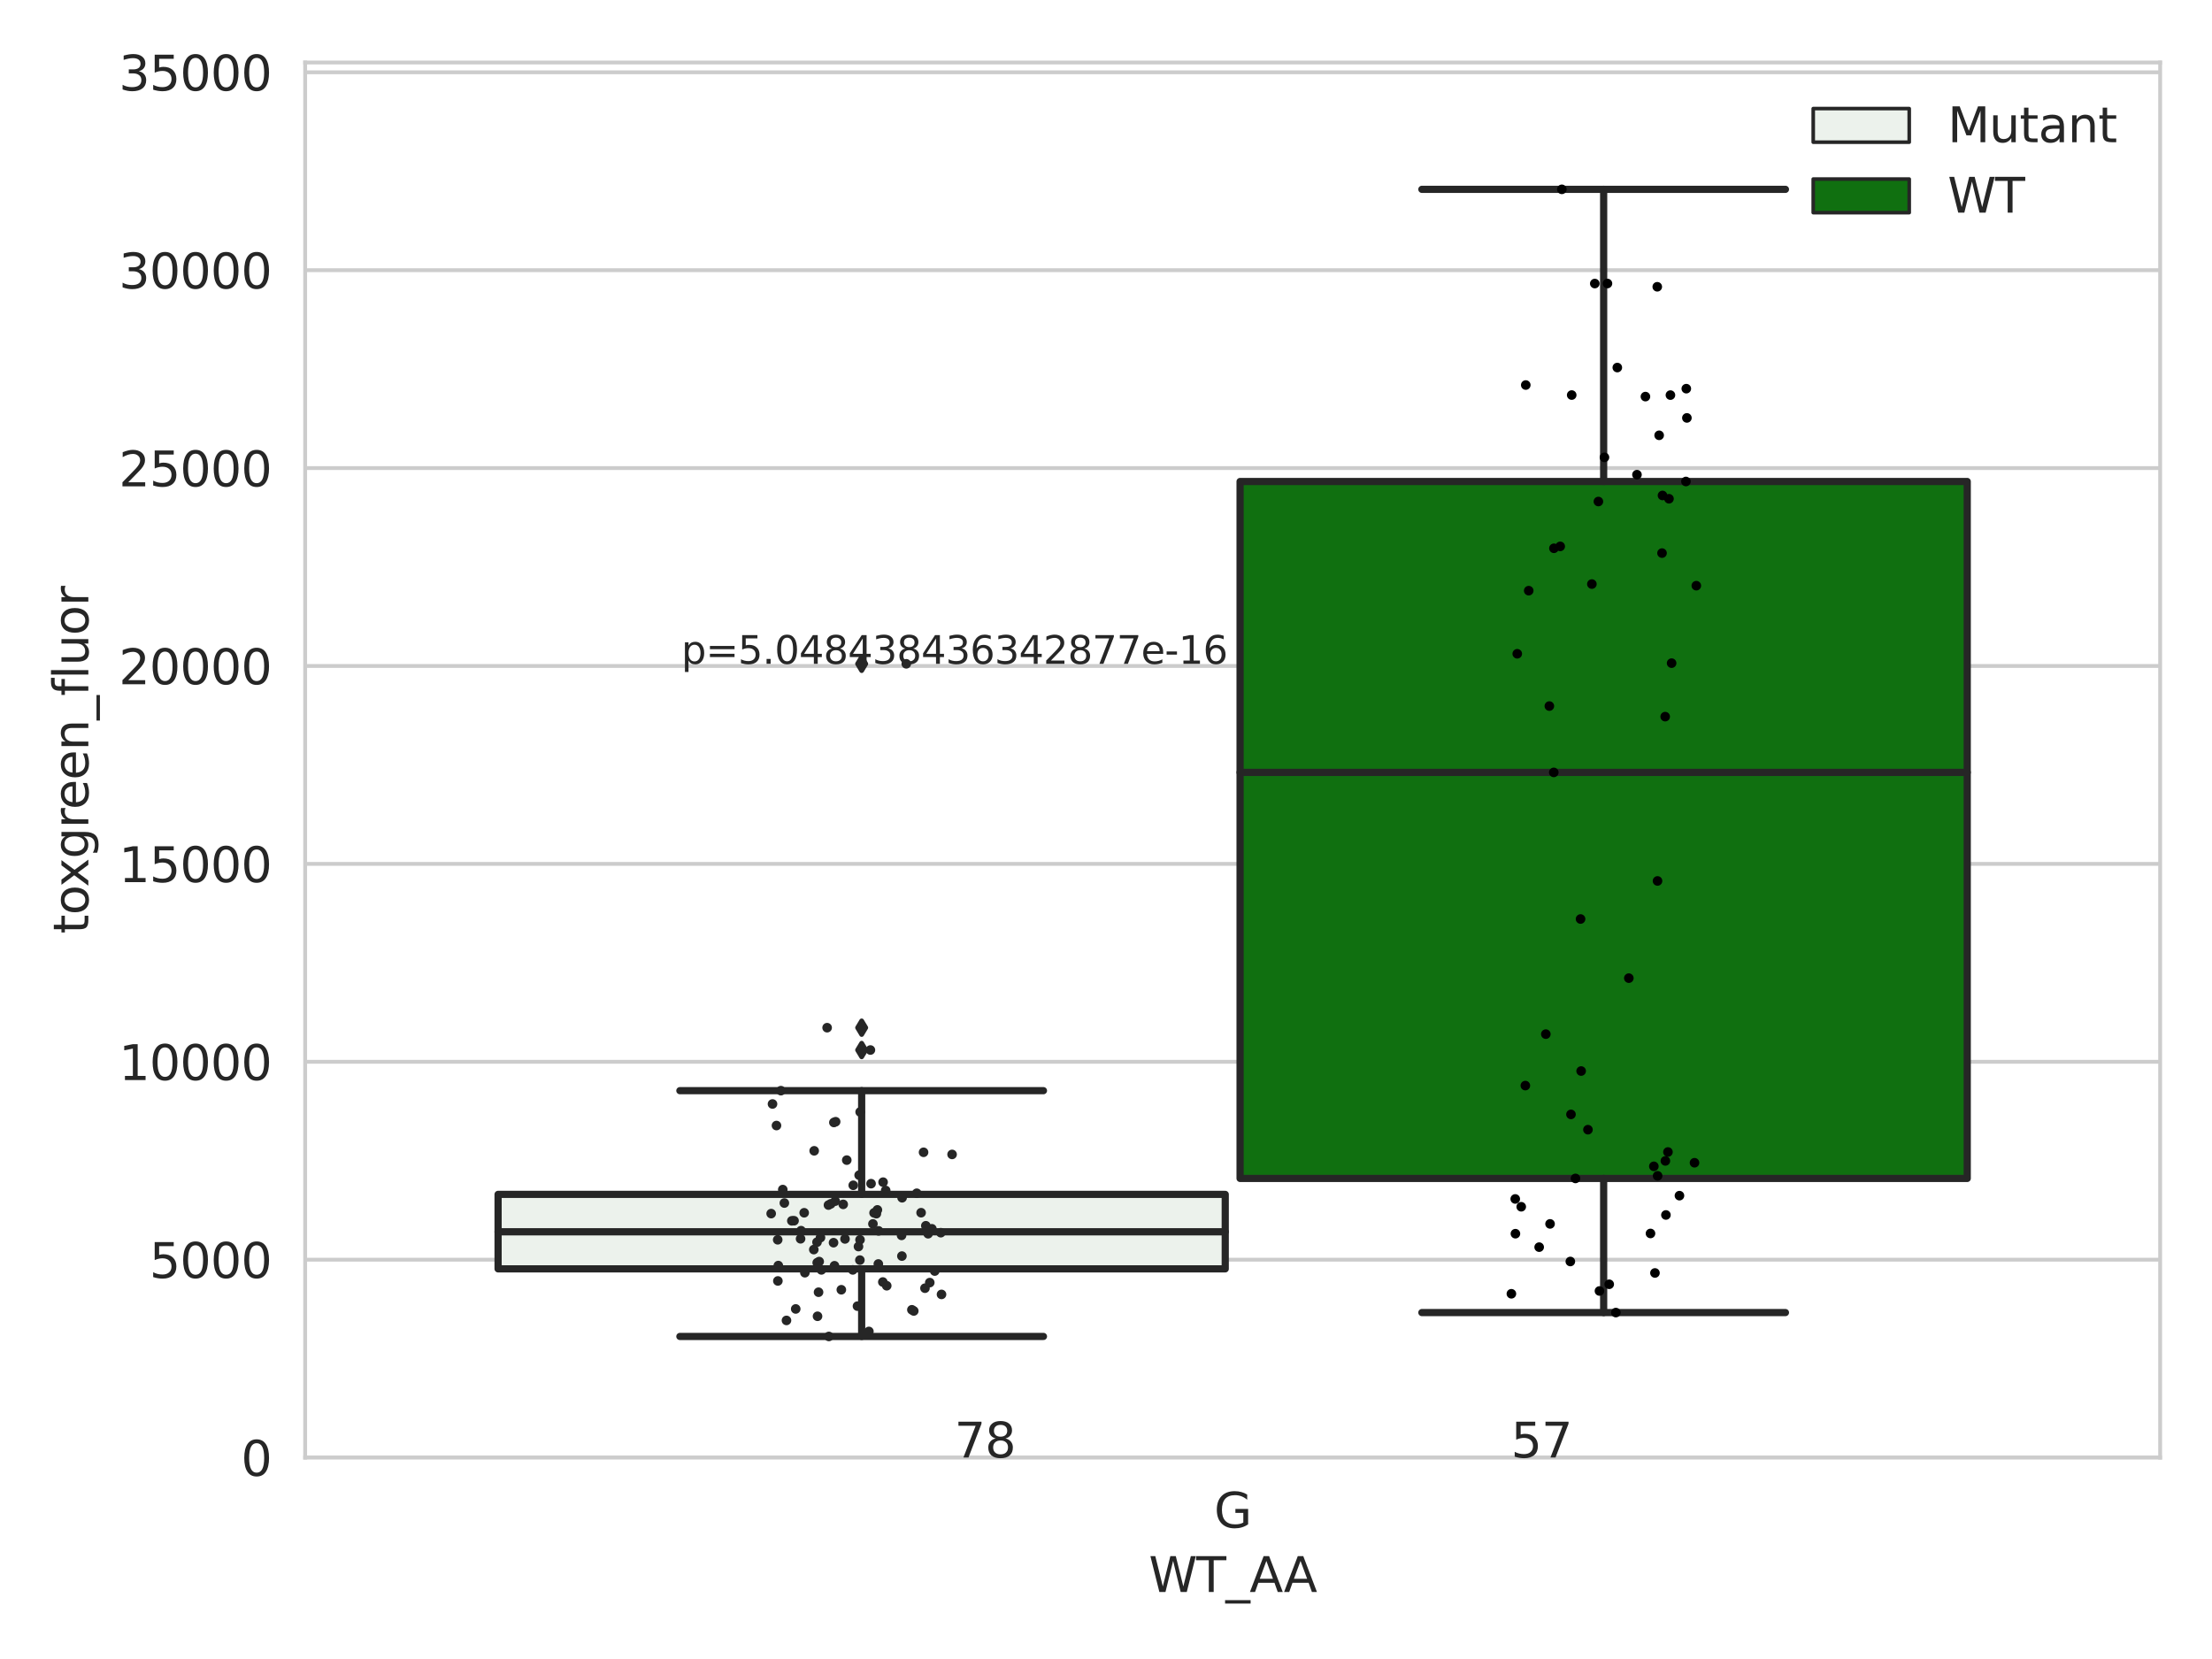 <?xml version="1.0" encoding="utf-8" standalone="no"?>
<!DOCTYPE svg PUBLIC "-//W3C//DTD SVG 1.1//EN"
  "http://www.w3.org/Graphics/SVG/1.1/DTD/svg11.dtd">
<svg xmlns:xlink="http://www.w3.org/1999/xlink" width="460.8pt" height="345.6pt" viewBox="0 0 460.8 345.6" xmlns="http://www.w3.org/2000/svg" version="1.1">
 <defs>
  <style type="text/css">*{stroke-linejoin: round; stroke-linecap: butt}</style>
 </defs>
 <g id="figure_1">
  <g id="patch_1">
   <path d="M 0 345.6 
L 460.8 345.6 
L 460.8 0 
L 0 0 
z
" style="fill: #ffffff"/>
  </g>
  <g id="axes_1">
   <g id="patch_2">
    <path d="M 63.571 303.64 
L 450 303.64 
L 450 13.023 
L 63.571 13.023 
z
" style="fill: #ffffff"/>
   </g>
   <g id="matplotlib.axis_1">
    <g id="xtick_1">
     <g id="text_1">
      <!-- G -->
      <g style="fill: #262626" transform="translate(252.911 318.238)scale(0.1 -0.1)">
       <defs>
        <path id="DejaVuSans-47" d="M 3809 666 
L 3809 1919 
L 2778 1919 
L 2778 2438 
L 4434 2438 
L 4434 434 
Q 4069 175 3628 42 
Q 3188 -91 2688 -91 
Q 1594 -91 976 548 
Q 359 1188 359 2328 
Q 359 3472 976 4111 
Q 1594 4750 2688 4750 
Q 3144 4750 3555 4637 
Q 3966 4525 4313 4306 
L 4313 3634 
Q 3963 3931 3569 4081 
Q 3175 4231 2741 4231 
Q 1884 4231 1454 3753 
Q 1025 3275 1025 2328 
Q 1025 1384 1454 906 
Q 1884 428 2741 428 
Q 3075 428 3337 486 
Q 3600 544 3809 666 
z
" transform="scale(0.016)"/>
       </defs>
       <use xlink:href="#DejaVuSans-47"/>
      </g>
     </g>
    </g>
    <g id="text_2">
     <!-- WT_AA -->
     <g style="fill: #262626" transform="translate(239.31 331.638)scale(0.1 -0.1)">
      <defs>
       <path id="DejaVuSans-57" d="M 213 4666 
L 850 4666 
L 1831 722 
L 2809 4666 
L 3519 4666 
L 4500 722 
L 5478 4666 
L 6119 4666 
L 4947 0 
L 4153 0 
L 3169 4050 
L 2175 0 
L 1381 0 
L 213 4666 
z
" transform="scale(0.016)"/>
       <path id="DejaVuSans-54" d="M -19 4666 
L 3928 4666 
L 3928 4134 
L 2272 4134 
L 2272 0 
L 1638 0 
L 1638 4134 
L -19 4134 
L -19 4666 
z
" transform="scale(0.016)"/>
       <path id="DejaVuSans-5f" d="M 3263 -1063 
L 3263 -1509 
L -63 -1509 
L -63 -1063 
L 3263 -1063 
z
" transform="scale(0.016)"/>
       <path id="DejaVuSans-41" d="M 2188 4044 
L 1331 1722 
L 3047 1722 
L 2188 4044 
z
M 1831 4666 
L 2547 4666 
L 4325 0 
L 3669 0 
L 3244 1197 
L 1141 1197 
L 716 0 
L 50 0 
L 1831 4666 
z
" transform="scale(0.016)"/>
      </defs>
      <use xlink:href="#DejaVuSans-57"/>
      <use xlink:href="#DejaVuSans-54" x="98.877"/>
      <use xlink:href="#DejaVuSans-5f" x="159.961"/>
      <use xlink:href="#DejaVuSans-41" x="209.961"/>
      <use xlink:href="#DejaVuSans-41" x="281.119"/>
     </g>
    </g>
   </g>
   <g id="matplotlib.axis_2">
    <g id="ytick_1">
     <g id="line2d_1">
      <path d="M 63.571 303.64 
L 450 303.64 
" clip-path="url(#p03aa802c2e)" style="fill: none; stroke: #cccccc; stroke-width: 0.8; stroke-linecap: round"/>
     </g>
     <g id="text_3">
      <!-- 0 -->
      <g style="fill: #262626" transform="translate(50.209 307.439)scale(0.1 -0.1)">
       <defs>
        <path id="DejaVuSans-30" d="M 2034 4250 
Q 1547 4250 1301 3770 
Q 1056 3291 1056 2328 
Q 1056 1369 1301 889 
Q 1547 409 2034 409 
Q 2525 409 2770 889 
Q 3016 1369 3016 2328 
Q 3016 3291 2770 3770 
Q 2525 4250 2034 4250 
z
M 2034 4750 
Q 2819 4750 3233 4129 
Q 3647 3509 3647 2328 
Q 3647 1150 3233 529 
Q 2819 -91 2034 -91 
Q 1250 -91 836 529 
Q 422 1150 422 2328 
Q 422 3509 836 4129 
Q 1250 4750 2034 4750 
z
" transform="scale(0.016)"/>
       </defs>
       <use xlink:href="#DejaVuSans-30"/>
      </g>
     </g>
    </g>
    <g id="ytick_2">
     <g id="line2d_2">
      <path d="M 63.571 262.414 
L 450 262.414 
" clip-path="url(#p03aa802c2e)" style="fill: none; stroke: #cccccc; stroke-width: 0.8; stroke-linecap: round"/>
     </g>
     <g id="text_4">
      <!-- 5000 -->
      <g style="fill: #262626" transform="translate(31.121 266.214)scale(0.1 -0.1)">
       <defs>
        <path id="DejaVuSans-35" d="M 691 4666 
L 3169 4666 
L 3169 4134 
L 1269 4134 
L 1269 2991 
Q 1406 3038 1543 3061 
Q 1681 3084 1819 3084 
Q 2600 3084 3056 2656 
Q 3513 2228 3513 1497 
Q 3513 744 3044 326 
Q 2575 -91 1722 -91 
Q 1428 -91 1123 -41 
Q 819 9 494 109 
L 494 744 
Q 775 591 1075 516 
Q 1375 441 1709 441 
Q 2250 441 2565 725 
Q 2881 1009 2881 1497 
Q 2881 1984 2565 2268 
Q 2250 2553 1709 2553 
Q 1456 2553 1204 2497 
Q 953 2441 691 2322 
L 691 4666 
z
" transform="scale(0.016)"/>
       </defs>
       <use xlink:href="#DejaVuSans-35"/>
       <use xlink:href="#DejaVuSans-30" x="63.623"/>
       <use xlink:href="#DejaVuSans-30" x="127.246"/>
       <use xlink:href="#DejaVuSans-30" x="190.869"/>
      </g>
     </g>
    </g>
    <g id="ytick_3">
     <g id="line2d_3">
      <path d="M 63.571 221.189 
L 450 221.189 
" clip-path="url(#p03aa802c2e)" style="fill: none; stroke: #cccccc; stroke-width: 0.8; stroke-linecap: round"/>
     </g>
     <g id="text_5">
      <!-- 10000 -->
      <g style="fill: #262626" transform="translate(24.759 224.988)scale(0.1 -0.1)">
       <defs>
        <path id="DejaVuSans-31" d="M 794 531 
L 1825 531 
L 1825 4091 
L 703 3866 
L 703 4441 
L 1819 4666 
L 2450 4666 
L 2450 531 
L 3481 531 
L 3481 0 
L 794 0 
L 794 531 
z
" transform="scale(0.016)"/>
       </defs>
       <use xlink:href="#DejaVuSans-31"/>
       <use xlink:href="#DejaVuSans-30" x="63.623"/>
       <use xlink:href="#DejaVuSans-30" x="127.246"/>
       <use xlink:href="#DejaVuSans-30" x="190.869"/>
       <use xlink:href="#DejaVuSans-30" x="254.492"/>
      </g>
     </g>
    </g>
    <g id="ytick_4">
     <g id="line2d_4">
      <path d="M 63.571 179.963 
L 450 179.963 
" clip-path="url(#p03aa802c2e)" style="fill: none; stroke: #cccccc; stroke-width: 0.8; stroke-linecap: round"/>
     </g>
     <g id="text_6">
      <!-- 15000 -->
      <g style="fill: #262626" transform="translate(24.759 183.762)scale(0.1 -0.1)">
       <use xlink:href="#DejaVuSans-31"/>
       <use xlink:href="#DejaVuSans-35" x="63.623"/>
       <use xlink:href="#DejaVuSans-30" x="127.246"/>
       <use xlink:href="#DejaVuSans-30" x="190.869"/>
       <use xlink:href="#DejaVuSans-30" x="254.492"/>
      </g>
     </g>
    </g>
    <g id="ytick_5">
     <g id="line2d_5">
      <path d="M 63.571 138.738 
L 450 138.738 
" clip-path="url(#p03aa802c2e)" style="fill: none; stroke: #cccccc; stroke-width: 0.8; stroke-linecap: round"/>
     </g>
     <g id="text_7">
      <!-- 20000 -->
      <g style="fill: #262626" transform="translate(24.759 142.537)scale(0.1 -0.1)">
       <defs>
        <path id="DejaVuSans-32" d="M 1228 531 
L 3431 531 
L 3431 0 
L 469 0 
L 469 531 
Q 828 903 1448 1529 
Q 2069 2156 2228 2338 
Q 2531 2678 2651 2914 
Q 2772 3150 2772 3378 
Q 2772 3750 2511 3984 
Q 2250 4219 1831 4219 
Q 1534 4219 1204 4116 
Q 875 4013 500 3803 
L 500 4441 
Q 881 4594 1212 4672 
Q 1544 4750 1819 4750 
Q 2544 4750 2975 4387 
Q 3406 4025 3406 3419 
Q 3406 3131 3298 2873 
Q 3191 2616 2906 2266 
Q 2828 2175 2409 1742 
Q 1991 1309 1228 531 
z
" transform="scale(0.016)"/>
       </defs>
       <use xlink:href="#DejaVuSans-32"/>
       <use xlink:href="#DejaVuSans-30" x="63.623"/>
       <use xlink:href="#DejaVuSans-30" x="127.246"/>
       <use xlink:href="#DejaVuSans-30" x="190.869"/>
       <use xlink:href="#DejaVuSans-30" x="254.492"/>
      </g>
     </g>
    </g>
    <g id="ytick_6">
     <g id="line2d_6">
      <path d="M 63.571 97.512 
L 450 97.512 
" clip-path="url(#p03aa802c2e)" style="fill: none; stroke: #cccccc; stroke-width: 0.8; stroke-linecap: round"/>
     </g>
     <g id="text_8">
      <!-- 25000 -->
      <g style="fill: #262626" transform="translate(24.759 101.311)scale(0.1 -0.1)">
       <use xlink:href="#DejaVuSans-32"/>
       <use xlink:href="#DejaVuSans-35" x="63.623"/>
       <use xlink:href="#DejaVuSans-30" x="127.246"/>
       <use xlink:href="#DejaVuSans-30" x="190.869"/>
       <use xlink:href="#DejaVuSans-30" x="254.492"/>
      </g>
     </g>
    </g>
    <g id="ytick_7">
     <g id="line2d_7">
      <path d="M 63.571 56.286 
L 450 56.286 
" clip-path="url(#p03aa802c2e)" style="fill: none; stroke: #cccccc; stroke-width: 0.8; stroke-linecap: round"/>
     </g>
     <g id="text_9">
      <!-- 30000 -->
      <g style="fill: #262626" transform="translate(24.759 60.086)scale(0.1 -0.1)">
       <defs>
        <path id="DejaVuSans-33" d="M 2597 2516 
Q 3050 2419 3304 2112 
Q 3559 1806 3559 1356 
Q 3559 666 3084 287 
Q 2609 -91 1734 -91 
Q 1441 -91 1130 -33 
Q 819 25 488 141 
L 488 750 
Q 750 597 1062 519 
Q 1375 441 1716 441 
Q 2309 441 2620 675 
Q 2931 909 2931 1356 
Q 2931 1769 2642 2001 
Q 2353 2234 1838 2234 
L 1294 2234 
L 1294 2753 
L 1863 2753 
Q 2328 2753 2575 2939 
Q 2822 3125 2822 3475 
Q 2822 3834 2567 4026 
Q 2313 4219 1838 4219 
Q 1578 4219 1281 4162 
Q 984 4106 628 3988 
L 628 4550 
Q 988 4650 1302 4700 
Q 1616 4750 1894 4750 
Q 2613 4750 3031 4423 
Q 3450 4097 3450 3541 
Q 3450 3153 3228 2886 
Q 3006 2619 2597 2516 
z
" transform="scale(0.016)"/>
       </defs>
       <use xlink:href="#DejaVuSans-33"/>
       <use xlink:href="#DejaVuSans-30" x="63.623"/>
       <use xlink:href="#DejaVuSans-30" x="127.246"/>
       <use xlink:href="#DejaVuSans-30" x="190.869"/>
       <use xlink:href="#DejaVuSans-30" x="254.492"/>
      </g>
     </g>
    </g>
    <g id="ytick_8">
     <g id="line2d_8">
      <path d="M 63.571 15.061 
L 450 15.061 
" clip-path="url(#p03aa802c2e)" style="fill: none; stroke: #cccccc; stroke-width: 0.8; stroke-linecap: round"/>
     </g>
     <g id="text_10">
      <!-- 35000 -->
      <g style="fill: #262626" transform="translate(24.759 18.86)scale(0.1 -0.1)">
       <use xlink:href="#DejaVuSans-33"/>
       <use xlink:href="#DejaVuSans-35" x="63.623"/>
       <use xlink:href="#DejaVuSans-30" x="127.246"/>
       <use xlink:href="#DejaVuSans-30" x="190.869"/>
       <use xlink:href="#DejaVuSans-30" x="254.492"/>
      </g>
     </g>
    </g>
    <g id="text_11">
     <!-- toxgreen_fluor -->
     <g style="fill: #262626" transform="translate(18.401 194.526)rotate(-90)scale(0.1 -0.1)">
      <defs>
       <path id="DejaVuSans-74" d="M 1172 4494 
L 1172 3500 
L 2356 3500 
L 2356 3053 
L 1172 3053 
L 1172 1153 
Q 1172 725 1289 603 
Q 1406 481 1766 481 
L 2356 481 
L 2356 0 
L 1766 0 
Q 1100 0 847 248 
Q 594 497 594 1153 
L 594 3053 
L 172 3053 
L 172 3500 
L 594 3500 
L 594 4494 
L 1172 4494 
z
" transform="scale(0.016)"/>
       <path id="DejaVuSans-6f" d="M 1959 3097 
Q 1497 3097 1228 2736 
Q 959 2375 959 1747 
Q 959 1119 1226 758 
Q 1494 397 1959 397 
Q 2419 397 2687 759 
Q 2956 1122 2956 1747 
Q 2956 2369 2687 2733 
Q 2419 3097 1959 3097 
z
M 1959 3584 
Q 2709 3584 3137 3096 
Q 3566 2609 3566 1747 
Q 3566 888 3137 398 
Q 2709 -91 1959 -91 
Q 1206 -91 779 398 
Q 353 888 353 1747 
Q 353 2609 779 3096 
Q 1206 3584 1959 3584 
z
" transform="scale(0.016)"/>
       <path id="DejaVuSans-78" d="M 3513 3500 
L 2247 1797 
L 3578 0 
L 2900 0 
L 1881 1375 
L 863 0 
L 184 0 
L 1544 1831 
L 300 3500 
L 978 3500 
L 1906 2253 
L 2834 3500 
L 3513 3500 
z
" transform="scale(0.016)"/>
       <path id="DejaVuSans-67" d="M 2906 1791 
Q 2906 2416 2648 2759 
Q 2391 3103 1925 3103 
Q 1463 3103 1205 2759 
Q 947 2416 947 1791 
Q 947 1169 1205 825 
Q 1463 481 1925 481 
Q 2391 481 2648 825 
Q 2906 1169 2906 1791 
z
M 3481 434 
Q 3481 -459 3084 -895 
Q 2688 -1331 1869 -1331 
Q 1566 -1331 1297 -1286 
Q 1028 -1241 775 -1147 
L 775 -588 
Q 1028 -725 1275 -790 
Q 1522 -856 1778 -856 
Q 2344 -856 2625 -561 
Q 2906 -266 2906 331 
L 2906 616 
Q 2728 306 2450 153 
Q 2172 0 1784 0 
Q 1141 0 747 490 
Q 353 981 353 1791 
Q 353 2603 747 3093 
Q 1141 3584 1784 3584 
Q 2172 3584 2450 3431 
Q 2728 3278 2906 2969 
L 2906 3500 
L 3481 3500 
L 3481 434 
z
" transform="scale(0.016)"/>
       <path id="DejaVuSans-72" d="M 2631 2963 
Q 2534 3019 2420 3045 
Q 2306 3072 2169 3072 
Q 1681 3072 1420 2755 
Q 1159 2438 1159 1844 
L 1159 0 
L 581 0 
L 581 3500 
L 1159 3500 
L 1159 2956 
Q 1341 3275 1631 3429 
Q 1922 3584 2338 3584 
Q 2397 3584 2469 3576 
Q 2541 3569 2628 3553 
L 2631 2963 
z
" transform="scale(0.016)"/>
       <path id="DejaVuSans-65" d="M 3597 1894 
L 3597 1613 
L 953 1613 
Q 991 1019 1311 708 
Q 1631 397 2203 397 
Q 2534 397 2845 478 
Q 3156 559 3463 722 
L 3463 178 
Q 3153 47 2828 -22 
Q 2503 -91 2169 -91 
Q 1331 -91 842 396 
Q 353 884 353 1716 
Q 353 2575 817 3079 
Q 1281 3584 2069 3584 
Q 2775 3584 3186 3129 
Q 3597 2675 3597 1894 
z
M 3022 2063 
Q 3016 2534 2758 2815 
Q 2500 3097 2075 3097 
Q 1594 3097 1305 2825 
Q 1016 2553 972 2059 
L 3022 2063 
z
" transform="scale(0.016)"/>
       <path id="DejaVuSans-6e" d="M 3513 2113 
L 3513 0 
L 2938 0 
L 2938 2094 
Q 2938 2591 2744 2837 
Q 2550 3084 2163 3084 
Q 1697 3084 1428 2787 
Q 1159 2491 1159 1978 
L 1159 0 
L 581 0 
L 581 3500 
L 1159 3500 
L 1159 2956 
Q 1366 3272 1645 3428 
Q 1925 3584 2291 3584 
Q 2894 3584 3203 3211 
Q 3513 2838 3513 2113 
z
" transform="scale(0.016)"/>
       <path id="DejaVuSans-66" d="M 2375 4863 
L 2375 4384 
L 1825 4384 
Q 1516 4384 1395 4259 
Q 1275 4134 1275 3809 
L 1275 3500 
L 2222 3500 
L 2222 3053 
L 1275 3053 
L 1275 0 
L 697 0 
L 697 3053 
L 147 3053 
L 147 3500 
L 697 3500 
L 697 3744 
Q 697 4328 969 4595 
Q 1241 4863 1831 4863 
L 2375 4863 
z
" transform="scale(0.016)"/>
       <path id="DejaVuSans-6c" d="M 603 4863 
L 1178 4863 
L 1178 0 
L 603 0 
L 603 4863 
z
" transform="scale(0.016)"/>
       <path id="DejaVuSans-75" d="M 544 1381 
L 544 3500 
L 1119 3500 
L 1119 1403 
Q 1119 906 1312 657 
Q 1506 409 1894 409 
Q 2359 409 2629 706 
Q 2900 1003 2900 1516 
L 2900 3500 
L 3475 3500 
L 3475 0 
L 2900 0 
L 2900 538 
Q 2691 219 2414 64 
Q 2138 -91 1772 -91 
Q 1169 -91 856 284 
Q 544 659 544 1381 
z
M 1991 3584 
L 1991 3584 
z
" transform="scale(0.016)"/>
      </defs>
      <use xlink:href="#DejaVuSans-74"/>
      <use xlink:href="#DejaVuSans-6f" x="39.209"/>
      <use xlink:href="#DejaVuSans-78" x="97.266"/>
      <use xlink:href="#DejaVuSans-67" x="156.445"/>
      <use xlink:href="#DejaVuSans-72" x="219.922"/>
      <use xlink:href="#DejaVuSans-65" x="258.785"/>
      <use xlink:href="#DejaVuSans-65" x="320.309"/>
      <use xlink:href="#DejaVuSans-6e" x="381.832"/>
      <use xlink:href="#DejaVuSans-5f" x="445.211"/>
      <use xlink:href="#DejaVuSans-66" x="495.211"/>
      <use xlink:href="#DejaVuSans-6c" x="530.416"/>
      <use xlink:href="#DejaVuSans-75" x="558.199"/>
      <use xlink:href="#DejaVuSans-6f" x="621.578"/>
      <use xlink:href="#DejaVuSans-72" x="682.76"/>
     </g>
    </g>
   </g>
   <g id="patch_3">
    <path d="M 103.76 264.325 
L 255.24 264.325 
L 255.24 248.811 
L 103.76 248.811 
L 103.76 264.325 
z
" clip-path="url(#p03aa802c2e)" style="fill: #ecf2ec; stroke: #262626; stroke-width: 1.5; stroke-linejoin: miter"/>
   </g>
   <g id="patch_4">
    <path d="M 258.331 245.489 
L 409.811 245.489 
L 409.811 100.302 
L 258.331 100.302 
L 258.331 245.489 
z
" clip-path="url(#p03aa802c2e)" style="fill: #107010; stroke: #262626; stroke-width: 1.5; stroke-linejoin: miter"/>
   </g>
   <g id="patch_5">
    <path d="M 256.786 303.64 
L 256.786 303.64 
L 256.786 303.64 
L 256.786 303.64 
z
" clip-path="url(#p03aa802c2e)" style="fill: #ecf2ec; stroke: #262626; stroke-width: 0.75; stroke-linejoin: miter"/>
   </g>
   <g id="patch_6">
    <path d="M 256.786 303.64 
L 256.786 303.64 
L 256.786 303.64 
L 256.786 303.64 
z
" clip-path="url(#p03aa802c2e)" style="fill: #107010; stroke: #262626; stroke-width: 0.75; stroke-linejoin: miter"/>
   </g>
   <g id="PathCollection_1"/>
   <g id="PathCollection_2"/>
   <g id="line2d_9">
    <path d="M 179.5 264.325 
L 179.5 278.405 
" clip-path="url(#p03aa802c2e)" style="fill: none; stroke: #262626; stroke-width: 1.5; stroke-linecap: round"/>
   </g>
   <g id="line2d_10">
    <path d="M 179.5 248.811 
L 179.5 227.207 
" clip-path="url(#p03aa802c2e)" style="fill: none; stroke: #262626; stroke-width: 1.5; stroke-linecap: round"/>
   </g>
   <g id="line2d_11">
    <path d="M 141.63 278.405 
L 217.37 278.405 
" clip-path="url(#p03aa802c2e)" style="fill: none; stroke: #262626; stroke-width: 1.5; stroke-linecap: round"/>
   </g>
   <g id="line2d_12">
    <path d="M 141.63 227.207 
L 217.37 227.207 
" clip-path="url(#p03aa802c2e)" style="fill: none; stroke: #262626; stroke-width: 1.5; stroke-linecap: round"/>
   </g>
   <g id="line2d_13">
    <defs>
     <path id="mdf6201bce7" d="M -0 1.414 
L 0.849 0 
L 0 -1.414 
L -0.849 -0 
z
" style="stroke: #262626; stroke-linejoin: miter"/>
    </defs>
    <g clip-path="url(#p03aa802c2e)">
     <use xlink:href="#mdf6201bce7" x="179.5" y="214.086" style="fill: #262626; stroke: #262626; stroke-linejoin: miter"/>
     <use xlink:href="#mdf6201bce7" x="179.5" y="218.739" style="fill: #262626; stroke: #262626; stroke-linejoin: miter"/>
     <use xlink:href="#mdf6201bce7" x="179.5" y="138.283" style="fill: #262626; stroke: #262626; stroke-linejoin: miter"/>
    </g>
   </g>
   <g id="line2d_14">
    <path d="M 334.071 245.489 
L 334.071 273.432 
" clip-path="url(#p03aa802c2e)" style="fill: none; stroke: #262626; stroke-width: 1.5; stroke-linecap: round"/>
   </g>
   <g id="line2d_15">
    <path d="M 334.071 100.302 
L 334.071 39.442 
" clip-path="url(#p03aa802c2e)" style="fill: none; stroke: #262626; stroke-width: 1.5; stroke-linecap: round"/>
   </g>
   <g id="line2d_16">
    <path d="M 296.201 273.432 
L 371.941 273.432 
" clip-path="url(#p03aa802c2e)" style="fill: none; stroke: #262626; stroke-width: 1.5; stroke-linecap: round"/>
   </g>
   <g id="line2d_17">
    <path d="M 296.201 39.442 
L 371.941 39.442 
" clip-path="url(#p03aa802c2e)" style="fill: none; stroke: #262626; stroke-width: 1.5; stroke-linecap: round"/>
   </g>
   <g id="line2d_18"/>
   <g id="line2d_19">
    <path d="M 103.76 256.604 
L 255.24 256.604 
" clip-path="url(#p03aa802c2e)" style="fill: none; stroke: #262626; stroke-width: 1.5; stroke-linecap: round"/>
   </g>
   <g id="line2d_20">
    <path d="M 258.331 160.905 
L 409.811 160.905 
" clip-path="url(#p03aa802c2e)" style="fill: none; stroke: #262626; stroke-width: 1.5; stroke-linecap: round"/>
   </g>
   <g id="patch_7">
    <path d="M 63.571 303.64 
L 63.571 13.023 
" style="fill: none; stroke: #cccccc; stroke-width: 0.8; stroke-linejoin: miter; stroke-linecap: square"/>
   </g>
   <g id="patch_8">
    <path d="M 450 303.64 
L 450 13.023 
" style="fill: none; stroke: #cccccc; stroke-width: 0.8; stroke-linejoin: miter; stroke-linecap: square"/>
   </g>
   <g id="patch_9">
    <path d="M 63.571 303.64 
L 450 303.64 
" style="fill: none; stroke: #cccccc; stroke-width: 0.8; stroke-linejoin: miter; stroke-linecap: square"/>
   </g>
   <g id="patch_10">
    <path d="M 63.571 13.023 
L 450 13.023 
" style="fill: none; stroke: #cccccc; stroke-width: 0.8; stroke-linejoin: miter; stroke-linecap: square"/>
   </g>
   <g id="PathCollection_3">
    <defs>
     <path id="C0_0_d6ce6de637" d="M 0 1 
C 0.265 1 0.52 0.895 0.707 0.707 
C 0.895 0.52 1 0.265 1 -0 
C 1 -0.265 0.895 -0.52 0.707 -0.707 
C 0.52 -0.895 0.265 -1 0 -1 
C -0.265 -1 -0.52 -0.895 -0.707 -0.707 
C -0.895 -0.52 -1 -0.265 -1 0 
C -1 0.265 -0.895 0.52 -0.707 0.707 
C -0.52 0.895 -0.265 1 0 1 
z
"/>
    </defs>
    <g clip-path="url(#p03aa802c2e)">
     <use xlink:href="#C0_0_d6ce6de637" x="162.011" y="258.269" style="fill: #262626"/>
    </g>
    <g clip-path="url(#p03aa802c2e)">
     <use xlink:href="#C0_0_d6ce6de637" x="163.838" y="275.068" style="fill: #262626"/>
    </g>
    <g clip-path="url(#p03aa802c2e)">
     <use xlink:href="#C0_0_d6ce6de637" x="182.565" y="252.833" style="fill: #262626"/>
    </g>
    <g clip-path="url(#p03aa802c2e)">
     <use xlink:href="#C0_0_d6ce6de637" x="170.24" y="263.044" style="fill: #262626"/>
    </g>
    <g clip-path="url(#p03aa802c2e)">
     <use xlink:href="#C0_0_d6ce6de637" x="170.305" y="274.203" style="fill: #262626"/>
    </g>
    <g clip-path="url(#p03aa802c2e)">
     <use xlink:href="#C0_0_d6ce6de637" x="173.842" y="263.679" style="fill: #262626"/>
    </g>
    <g clip-path="url(#p03aa802c2e)">
     <use xlink:href="#C0_0_d6ce6de637" x="162.679" y="227.207" style="fill: #262626"/>
    </g>
    <g clip-path="url(#p03aa802c2e)">
     <use xlink:href="#C0_0_d6ce6de637" x="198.337" y="240.487" style="fill: #262626"/>
    </g>
    <g clip-path="url(#p03aa802c2e)">
     <use xlink:href="#C0_0_d6ce6de637" x="182.777" y="252.042" style="fill: #262626"/>
    </g>
    <g clip-path="url(#p03aa802c2e)">
     <use xlink:href="#C0_0_d6ce6de637" x="170.201" y="258.771" style="fill: #262626"/>
    </g>
    <g clip-path="url(#p03aa802c2e)">
     <use xlink:href="#C0_0_d6ce6de637" x="178.837" y="259.682" style="fill: #262626"/>
    </g>
    <g clip-path="url(#p03aa802c2e)">
     <use xlink:href="#C0_0_d6ce6de637" x="179.129" y="262.502" style="fill: #262626"/>
    </g>
    <g clip-path="url(#p03aa802c2e)">
     <use xlink:href="#C0_0_d6ce6de637" x="174.082" y="233.675" style="fill: #262626"/>
    </g>
    <g clip-path="url(#p03aa802c2e)">
     <use xlink:href="#C0_0_d6ce6de637" x="164.956" y="254.319" style="fill: #262626"/>
    </g>
    <g clip-path="url(#p03aa802c2e)">
     <use xlink:href="#C0_0_d6ce6de637" x="195.989" y="256.793" style="fill: #262626"/>
    </g>
    <g clip-path="url(#p03aa802c2e)">
     <use xlink:href="#C0_0_d6ce6de637" x="170.924" y="257.817" style="fill: #262626"/>
    </g>
    <g clip-path="url(#p03aa802c2e)">
     <use xlink:href="#C0_0_d6ce6de637" x="192.87" y="255.349" style="fill: #262626"/>
    </g>
    <g clip-path="url(#p03aa802c2e)">
     <use xlink:href="#C0_0_d6ce6de637" x="173.641" y="258.875" style="fill: #262626"/>
    </g>
    <g clip-path="url(#p03aa802c2e)">
     <use xlink:href="#C0_0_d6ce6de637" x="169.53" y="260.31" style="fill: #262626"/>
    </g>
    <g clip-path="url(#p03aa802c2e)">
     <use xlink:href="#C0_0_d6ce6de637" x="179.158" y="258.271" style="fill: #262626"/>
    </g>
    <g clip-path="url(#p03aa802c2e)">
     <use xlink:href="#C0_0_d6ce6de637" x="175.265" y="268.678" style="fill: #262626"/>
    </g>
    <g clip-path="url(#p03aa802c2e)">
     <use xlink:href="#C0_0_d6ce6de637" x="167.525" y="252.643" style="fill: #262626"/>
    </g>
    <g clip-path="url(#p03aa802c2e)">
     <use xlink:href="#C0_0_d6ce6de637" x="165.763" y="272.676" style="fill: #262626"/>
    </g>
    <g clip-path="url(#p03aa802c2e)">
     <use xlink:href="#C0_0_d6ce6de637" x="161.755" y="234.471" style="fill: #262626"/>
    </g>
    <g clip-path="url(#p03aa802c2e)">
     <use xlink:href="#C0_0_d6ce6de637" x="189.963" y="272.851" style="fill: #262626"/>
    </g>
    <g clip-path="url(#p03aa802c2e)">
     <use xlink:href="#C0_0_d6ce6de637" x="166.877" y="256.371" style="fill: #262626"/>
    </g>
    <g clip-path="url(#p03aa802c2e)">
     <use xlink:href="#C0_0_d6ce6de637" x="179.186" y="231.641" style="fill: #262626"/>
    </g>
    <g clip-path="url(#p03aa802c2e)">
     <use xlink:href="#C0_0_d6ce6de637" x="193.346" y="257.01" style="fill: #262626"/>
    </g>
    <g clip-path="url(#p03aa802c2e)">
     <use xlink:href="#C0_0_d6ce6de637" x="183.966" y="246.266" style="fill: #262626"/>
    </g>
    <g clip-path="url(#p03aa802c2e)">
     <use xlink:href="#C0_0_d6ce6de637" x="176.397" y="241.673" style="fill: #262626"/>
    </g>
    <g clip-path="url(#p03aa802c2e)">
     <use xlink:href="#C0_0_d6ce6de637" x="192.689" y="268.354" style="fill: #262626"/>
    </g>
    <g clip-path="url(#p03aa802c2e)">
     <use xlink:href="#C0_0_d6ce6de637" x="165.415" y="254.301" style="fill: #262626"/>
    </g>
    <g clip-path="url(#p03aa802c2e)">
     <use xlink:href="#C0_0_d6ce6de637" x="170.519" y="269.191" style="fill: #262626"/>
    </g>
    <g clip-path="url(#p03aa802c2e)">
     <use xlink:href="#C0_0_d6ce6de637" x="187.925" y="249.515" style="fill: #262626"/>
    </g>
    <g clip-path="url(#p03aa802c2e)">
     <use xlink:href="#C0_0_d6ce6de637" x="162.046" y="266.844" style="fill: #262626"/>
    </g>
    <g clip-path="url(#p03aa802c2e)">
     <use xlink:href="#C0_0_d6ce6de637" x="172.305" y="214.086" style="fill: #262626"/>
    </g>
    <g clip-path="url(#p03aa802c2e)">
     <use xlink:href="#C0_0_d6ce6de637" x="181.848" y="254.959" style="fill: #262626"/>
    </g>
    <g clip-path="url(#p03aa802c2e)">
     <use xlink:href="#C0_0_d6ce6de637" x="177.652" y="264.546" style="fill: #262626"/>
    </g>
    <g clip-path="url(#p03aa802c2e)">
     <use xlink:href="#C0_0_d6ce6de637" x="187.884" y="261.665" style="fill: #262626"/>
    </g>
    <g clip-path="url(#p03aa802c2e)">
     <use xlink:href="#C0_0_d6ce6de637" x="160.928" y="229.979" style="fill: #262626"/>
    </g>
    <g clip-path="url(#p03aa802c2e)">
     <use xlink:href="#C0_0_d6ce6de637" x="183.025" y="256.415" style="fill: #262626"/>
    </g>
    <g clip-path="url(#p03aa802c2e)">
     <use xlink:href="#C0_0_d6ce6de637" x="184.722" y="267.845" style="fill: #262626"/>
    </g>
    <g clip-path="url(#p03aa802c2e)">
     <use xlink:href="#C0_0_d6ce6de637" x="181.457" y="246.58" style="fill: #262626"/>
    </g>
    <g clip-path="url(#p03aa802c2e)">
     <use xlink:href="#C0_0_d6ce6de637" x="162.138" y="263.641" style="fill: #262626"/>
    </g>
    <g clip-path="url(#p03aa802c2e)">
     <use xlink:href="#C0_0_d6ce6de637" x="190.356" y="273.098" style="fill: #262626"/>
    </g>
    <g clip-path="url(#p03aa802c2e)">
     <use xlink:href="#C0_0_d6ce6de637" x="175.655" y="250.892" style="fill: #262626"/>
    </g>
    <g clip-path="url(#p03aa802c2e)">
     <use xlink:href="#C0_0_d6ce6de637" x="181.323" y="218.739" style="fill: #262626"/>
    </g>
    <g clip-path="url(#p03aa802c2e)">
     <use xlink:href="#C0_0_d6ce6de637" x="177.748" y="246.919" style="fill: #262626"/>
    </g>
    <g clip-path="url(#p03aa802c2e)">
     <use xlink:href="#C0_0_d6ce6de637" x="184.505" y="247.993" style="fill: #262626"/>
    </g>
    <g clip-path="url(#p03aa802c2e)">
     <use xlink:href="#C0_0_d6ce6de637" x="190.977" y="248.577" style="fill: #262626"/>
    </g>
    <g clip-path="url(#p03aa802c2e)">
     <use xlink:href="#C0_0_d6ce6de637" x="166.774" y="258.064" style="fill: #262626"/>
    </g>
    <g clip-path="url(#p03aa802c2e)">
     <use xlink:href="#C0_0_d6ce6de637" x="196.134" y="269.65" style="fill: #262626"/>
    </g>
    <g clip-path="url(#p03aa802c2e)">
     <use xlink:href="#C0_0_d6ce6de637" x="173.081" y="250.775" style="fill: #262626"/>
    </g>
    <g clip-path="url(#p03aa802c2e)">
     <use xlink:href="#C0_0_d6ce6de637" x="173.714" y="233.83" style="fill: #262626"/>
    </g>
    <g clip-path="url(#p03aa802c2e)">
     <use xlink:href="#C0_0_d6ce6de637" x="194.129" y="255.979" style="fill: #262626"/>
    </g>
    <g clip-path="url(#p03aa802c2e)">
     <use xlink:href="#C0_0_d6ce6de637" x="183.91" y="267.067" style="fill: #262626"/>
    </g>
    <g clip-path="url(#p03aa802c2e)">
     <use xlink:href="#C0_0_d6ce6de637" x="163.397" y="250.614" style="fill: #262626"/>
    </g>
    <g clip-path="url(#p03aa802c2e)">
     <use xlink:href="#C0_0_d6ce6de637" x="167.673" y="265.13" style="fill: #262626"/>
    </g>
    <g clip-path="url(#p03aa802c2e)">
     <use xlink:href="#C0_0_d6ce6de637" x="176.029" y="258.093" style="fill: #262626"/>
    </g>
    <g clip-path="url(#p03aa802c2e)">
     <use xlink:href="#C0_0_d6ce6de637" x="178.628" y="272.092" style="fill: #262626"/>
    </g>
    <g clip-path="url(#p03aa802c2e)">
     <use xlink:href="#C0_0_d6ce6de637" x="193.687" y="267.188" style="fill: #262626"/>
    </g>
    <g clip-path="url(#p03aa802c2e)">
     <use xlink:href="#C0_0_d6ce6de637" x="182.974" y="263.309" style="fill: #262626"/>
    </g>
    <g clip-path="url(#p03aa802c2e)">
     <use xlink:href="#C0_0_d6ce6de637" x="188.796" y="138.283" style="fill: #262626"/>
    </g>
    <g clip-path="url(#p03aa802c2e)">
     <use xlink:href="#C0_0_d6ce6de637" x="191.883" y="252.628" style="fill: #262626"/>
    </g>
    <g clip-path="url(#p03aa802c2e)">
     <use xlink:href="#C0_0_d6ce6de637" x="163.067" y="247.809" style="fill: #262626"/>
    </g>
    <g clip-path="url(#p03aa802c2e)">
     <use xlink:href="#C0_0_d6ce6de637" x="187.813" y="257.354" style="fill: #262626"/>
    </g>
    <g clip-path="url(#p03aa802c2e)">
     <use xlink:href="#C0_0_d6ce6de637" x="169.609" y="239.735" style="fill: #262626"/>
    </g>
    <g clip-path="url(#p03aa802c2e)">
     <use xlink:href="#C0_0_d6ce6de637" x="178.974" y="244.81" style="fill: #262626"/>
    </g>
    <g clip-path="url(#p03aa802c2e)">
     <use xlink:href="#C0_0_d6ce6de637" x="171.116" y="264.541" style="fill: #262626"/>
    </g>
    <g clip-path="url(#p03aa802c2e)">
     <use xlink:href="#C0_0_d6ce6de637" x="170.652" y="262.807" style="fill: #262626"/>
    </g>
    <g clip-path="url(#p03aa802c2e)">
     <use xlink:href="#C0_0_d6ce6de637" x="194.725" y="264.782" style="fill: #262626"/>
    </g>
    <g clip-path="url(#p03aa802c2e)">
     <use xlink:href="#C0_0_d6ce6de637" x="172.585" y="251.039" style="fill: #262626"/>
    </g>
    <g clip-path="url(#p03aa802c2e)">
     <use xlink:href="#C0_0_d6ce6de637" x="172.669" y="278.405" style="fill: #262626"/>
    </g>
    <g clip-path="url(#p03aa802c2e)">
     <use xlink:href="#C0_0_d6ce6de637" x="192.395" y="240.044" style="fill: #262626"/>
    </g>
    <g clip-path="url(#p03aa802c2e)">
     <use xlink:href="#C0_0_d6ce6de637" x="173.993" y="250.219" style="fill: #262626"/>
    </g>
    <g clip-path="url(#p03aa802c2e)">
     <use xlink:href="#C0_0_d6ce6de637" x="182.084" y="252.665" style="fill: #262626"/>
    </g>
    <g clip-path="url(#p03aa802c2e)">
     <use xlink:href="#C0_0_d6ce6de637" x="160.65" y="252.816" style="fill: #262626"/>
    </g>
    <g clip-path="url(#p03aa802c2e)">
     <use xlink:href="#C0_0_d6ce6de637" x="181.007" y="277.363" style="fill: #262626"/>
    </g>
   </g>
   <g id="PathCollection_4">
    <defs>
     <path id="C1_0_b3a71e641a" d="M 0 1 
C 0.265 1 0.52 0.895 0.707 0.707 
C 0.895 0.52 1 0.265 1 -0 
C 1 -0.265 0.895 -0.52 0.707 -0.707 
C 0.52 -0.895 0.265 -1 0 -1 
C -0.265 -1 -0.52 -0.895 -0.707 -0.707 
C -0.895 -0.52 -1 -0.265 -1 0 
C -1 0.265 -0.895 0.52 -0.707 0.707 
C -0.52 0.895 -0.265 1 0 1 
z
"/>
    </defs>
    <g clip-path="url(#p03aa802c2e)">
     <use xlink:href="#C1_0_b3a71e641a" x="334.863" y="59.06"/>
    </g>
    <g clip-path="url(#p03aa802c2e)">
     <use xlink:href="#C1_0_b3a71e641a" x="335.229" y="267.537"/>
    </g>
    <g clip-path="url(#p03aa802c2e)">
     <use xlink:href="#C1_0_b3a71e641a" x="317.846" y="80.209"/>
    </g>
    <g clip-path="url(#p03aa802c2e)">
     <use xlink:href="#C1_0_b3a71e641a" x="345.631" y="90.681"/>
    </g>
    <g clip-path="url(#p03aa802c2e)">
     <use xlink:href="#C1_0_b3a71e641a" x="351.288" y="80.967"/>
    </g>
    <g clip-path="url(#p03aa802c2e)">
     <use xlink:href="#C1_0_b3a71e641a" x="332.974" y="104.477"/>
    </g>
    <g clip-path="url(#p03aa802c2e)">
     <use xlink:href="#C1_0_b3a71e641a" x="345.239" y="59.741"/>
    </g>
    <g clip-path="url(#p03aa802c2e)">
     <use xlink:href="#C1_0_b3a71e641a" x="342.774" y="82.617"/>
    </g>
    <g clip-path="url(#p03aa802c2e)">
     <use xlink:href="#C1_0_b3a71e641a" x="341.01" y="98.884"/>
    </g>
    <g clip-path="url(#p03aa802c2e)">
     <use xlink:href="#C1_0_b3a71e641a" x="336.915" y="76.568"/>
    </g>
    <g clip-path="url(#p03aa802c2e)">
     <use xlink:href="#C1_0_b3a71e641a" x="347.981" y="82.306"/>
    </g>
    <g clip-path="url(#p03aa802c2e)">
     <use xlink:href="#C1_0_b3a71e641a" x="327.414" y="82.297"/>
    </g>
    <g clip-path="url(#p03aa802c2e)">
     <use xlink:href="#C1_0_b3a71e641a" x="322.759" y="147.086"/>
    </g>
    <g clip-path="url(#p03aa802c2e)">
     <use xlink:href="#C1_0_b3a71e641a" x="323.714" y="114.218"/>
    </g>
    <g clip-path="url(#p03aa802c2e)">
     <use xlink:href="#C1_0_b3a71e641a" x="346.331" y="103.214"/>
    </g>
    <g clip-path="url(#p03aa802c2e)">
     <use xlink:href="#C1_0_b3a71e641a" x="334.237" y="95.275"/>
    </g>
    <g clip-path="url(#p03aa802c2e)">
     <use xlink:href="#C1_0_b3a71e641a" x="343.829" y="256.952"/>
    </g>
    <g clip-path="url(#p03aa802c2e)">
     <use xlink:href="#C1_0_b3a71e641a" x="332.225" y="59.069"/>
    </g>
    <g clip-path="url(#p03aa802c2e)">
     <use xlink:href="#C1_0_b3a71e641a" x="325.361" y="39.442"/>
    </g>
    <g clip-path="url(#p03aa802c2e)">
     <use xlink:href="#C1_0_b3a71e641a" x="331.617" y="121.671"/>
    </g>
    <g clip-path="url(#p03aa802c2e)">
     <use xlink:href="#C1_0_b3a71e641a" x="347.678" y="103.9"/>
    </g>
    <g clip-path="url(#p03aa802c2e)">
     <use xlink:href="#C1_0_b3a71e641a" x="346.231" y="115.221"/>
    </g>
    <g clip-path="url(#p03aa802c2e)">
     <use xlink:href="#C1_0_b3a71e641a" x="346.929" y="241.838"/>
    </g>
    <g clip-path="url(#p03aa802c2e)">
     <use xlink:href="#C1_0_b3a71e641a" x="353.373" y="122.008"/>
    </g>
    <g clip-path="url(#p03aa802c2e)">
     <use xlink:href="#C1_0_b3a71e641a" x="329.38" y="223.116"/>
    </g>
    <g clip-path="url(#p03aa802c2e)">
     <use xlink:href="#C1_0_b3a71e641a" x="323.681" y="160.905"/>
    </g>
    <g clip-path="url(#p03aa802c2e)">
     <use xlink:href="#C1_0_b3a71e641a" x="317.76" y="226.147"/>
    </g>
    <g clip-path="url(#p03aa802c2e)">
     <use xlink:href="#C1_0_b3a71e641a" x="325.02" y="113.822"/>
    </g>
    <g clip-path="url(#p03aa802c2e)">
     <use xlink:href="#C1_0_b3a71e641a" x="336.612" y="273.432"/>
    </g>
    <g clip-path="url(#p03aa802c2e)">
     <use xlink:href="#C1_0_b3a71e641a" x="351.411" y="87.059"/>
    </g>
    <g clip-path="url(#p03aa802c2e)">
     <use xlink:href="#C1_0_b3a71e641a" x="344.758" y="265.182"/>
    </g>
    <g clip-path="url(#p03aa802c2e)">
     <use xlink:href="#C1_0_b3a71e641a" x="315.654" y="249.763"/>
    </g>
    <g clip-path="url(#p03aa802c2e)">
     <use xlink:href="#C1_0_b3a71e641a" x="344.528" y="242.966"/>
    </g>
    <g clip-path="url(#p03aa802c2e)">
     <use xlink:href="#C1_0_b3a71e641a" x="339.315" y="203.765"/>
    </g>
    <g clip-path="url(#p03aa802c2e)">
     <use xlink:href="#C1_0_b3a71e641a" x="352.997" y="242.222"/>
    </g>
    <g clip-path="url(#p03aa802c2e)">
     <use xlink:href="#C1_0_b3a71e641a" x="345.313" y="244.952"/>
    </g>
    <g clip-path="url(#p03aa802c2e)">
     <use xlink:href="#C1_0_b3a71e641a" x="316.072" y="136.194"/>
    </g>
    <g clip-path="url(#p03aa802c2e)">
     <use xlink:href="#C1_0_b3a71e641a" x="349.861" y="249.076"/>
    </g>
    <g clip-path="url(#p03aa802c2e)">
     <use xlink:href="#C1_0_b3a71e641a" x="351.21" y="100.302"/>
    </g>
    <g clip-path="url(#p03aa802c2e)">
     <use xlink:href="#C1_0_b3a71e641a" x="347.465" y="239.983"/>
    </g>
    <g clip-path="url(#p03aa802c2e)">
     <use xlink:href="#C1_0_b3a71e641a" x="327.263" y="232.149"/>
    </g>
    <g clip-path="url(#p03aa802c2e)">
     <use xlink:href="#C1_0_b3a71e641a" x="348.227" y="138.147"/>
    </g>
    <g clip-path="url(#p03aa802c2e)">
     <use xlink:href="#C1_0_b3a71e641a" x="328.2" y="245.489"/>
    </g>
    <g clip-path="url(#p03aa802c2e)">
     <use xlink:href="#C1_0_b3a71e641a" x="314.85" y="269.518"/>
    </g>
    <g clip-path="url(#p03aa802c2e)">
     <use xlink:href="#C1_0_b3a71e641a" x="316.901" y="251.39"/>
    </g>
    <g clip-path="url(#p03aa802c2e)">
     <use xlink:href="#C1_0_b3a71e641a" x="320.637" y="259.802"/>
    </g>
    <g clip-path="url(#p03aa802c2e)">
     <use xlink:href="#C1_0_b3a71e641a" x="333.199" y="268.934"/>
    </g>
    <g clip-path="url(#p03aa802c2e)">
     <use xlink:href="#C1_0_b3a71e641a" x="322.025" y="215.427"/>
    </g>
    <g clip-path="url(#p03aa802c2e)">
     <use xlink:href="#C1_0_b3a71e641a" x="345.291" y="183.517"/>
    </g>
    <g clip-path="url(#p03aa802c2e)">
     <use xlink:href="#C1_0_b3a71e641a" x="318.46" y="123.047"/>
    </g>
    <g clip-path="url(#p03aa802c2e)">
     <use xlink:href="#C1_0_b3a71e641a" x="315.691" y="257"/>
    </g>
    <g clip-path="url(#p03aa802c2e)">
     <use xlink:href="#C1_0_b3a71e641a" x="347.042" y="253.101"/>
    </g>
    <g clip-path="url(#p03aa802c2e)">
     <use xlink:href="#C1_0_b3a71e641a" x="330.798" y="235.334"/>
    </g>
    <g clip-path="url(#p03aa802c2e)">
     <use xlink:href="#C1_0_b3a71e641a" x="322.905" y="254.96"/>
    </g>
    <g clip-path="url(#p03aa802c2e)">
     <use xlink:href="#C1_0_b3a71e641a" x="329.258" y="191.445"/>
    </g>
    <g clip-path="url(#p03aa802c2e)">
     <use xlink:href="#C1_0_b3a71e641a" x="327.13" y="262.792"/>
    </g>
    <g clip-path="url(#p03aa802c2e)">
     <use xlink:href="#C1_0_b3a71e641a" x="346.887" y="149.289"/>
    </g>
   </g>
   <g id="text_12">
    <!-- 78 -->
    <g style="fill: #262626" transform="translate(198.821 303.626)scale(0.1 -0.1)">
     <defs>
      <path id="DejaVuSans-37" d="M 525 4666 
L 3525 4666 
L 3525 4397 
L 1831 0 
L 1172 0 
L 2766 4134 
L 525 4134 
L 525 4666 
z
" transform="scale(0.016)"/>
      <path id="DejaVuSans-38" d="M 2034 2216 
Q 1584 2216 1326 1975 
Q 1069 1734 1069 1313 
Q 1069 891 1326 650 
Q 1584 409 2034 409 
Q 2484 409 2743 651 
Q 3003 894 3003 1313 
Q 3003 1734 2745 1975 
Q 2488 2216 2034 2216 
z
M 1403 2484 
Q 997 2584 770 2862 
Q 544 3141 544 3541 
Q 544 4100 942 4425 
Q 1341 4750 2034 4750 
Q 2731 4750 3128 4425 
Q 3525 4100 3525 3541 
Q 3525 3141 3298 2862 
Q 3072 2584 2669 2484 
Q 3125 2378 3379 2068 
Q 3634 1759 3634 1313 
Q 3634 634 3220 271 
Q 2806 -91 2034 -91 
Q 1263 -91 848 271 
Q 434 634 434 1313 
Q 434 1759 690 2068 
Q 947 2378 1403 2484 
z
M 1172 3481 
Q 1172 3119 1398 2916 
Q 1625 2713 2034 2713 
Q 2441 2713 2670 2916 
Q 2900 3119 2900 3481 
Q 2900 3844 2670 4047 
Q 2441 4250 2034 4250 
Q 1625 4250 1398 4047 
Q 1172 3844 1172 3481 
z
" transform="scale(0.016)"/>
     </defs>
     <use xlink:href="#DejaVuSans-37"/>
     <use xlink:href="#DejaVuSans-38" x="63.623"/>
    </g>
   </g>
   <g id="text_13">
    <!-- p=5.048438436342877e-16 -->
    <g style="fill: #262626" transform="translate(141.944 138.283)scale(0.08 -0.08)">
     <defs>
      <path id="DejaVuSans-70" d="M 1159 525 
L 1159 -1331 
L 581 -1331 
L 581 3500 
L 1159 3500 
L 1159 2969 
Q 1341 3281 1617 3432 
Q 1894 3584 2278 3584 
Q 2916 3584 3314 3078 
Q 3713 2572 3713 1747 
Q 3713 922 3314 415 
Q 2916 -91 2278 -91 
Q 1894 -91 1617 61 
Q 1341 213 1159 525 
z
M 3116 1747 
Q 3116 2381 2855 2742 
Q 2594 3103 2138 3103 
Q 1681 3103 1420 2742 
Q 1159 2381 1159 1747 
Q 1159 1113 1420 752 
Q 1681 391 2138 391 
Q 2594 391 2855 752 
Q 3116 1113 3116 1747 
z
" transform="scale(0.016)"/>
      <path id="DejaVuSans-3d" d="M 678 2906 
L 4684 2906 
L 4684 2381 
L 678 2381 
L 678 2906 
z
M 678 1631 
L 4684 1631 
L 4684 1100 
L 678 1100 
L 678 1631 
z
" transform="scale(0.016)"/>
      <path id="DejaVuSans-2e" d="M 684 794 
L 1344 794 
L 1344 0 
L 684 0 
L 684 794 
z
" transform="scale(0.016)"/>
      <path id="DejaVuSans-34" d="M 2419 4116 
L 825 1625 
L 2419 1625 
L 2419 4116 
z
M 2253 4666 
L 3047 4666 
L 3047 1625 
L 3713 1625 
L 3713 1100 
L 3047 1100 
L 3047 0 
L 2419 0 
L 2419 1100 
L 313 1100 
L 313 1709 
L 2253 4666 
z
" transform="scale(0.016)"/>
      <path id="DejaVuSans-36" d="M 2113 2584 
Q 1688 2584 1439 2293 
Q 1191 2003 1191 1497 
Q 1191 994 1439 701 
Q 1688 409 2113 409 
Q 2538 409 2786 701 
Q 3034 994 3034 1497 
Q 3034 2003 2786 2293 
Q 2538 2584 2113 2584 
z
M 3366 4563 
L 3366 3988 
Q 3128 4100 2886 4159 
Q 2644 4219 2406 4219 
Q 1781 4219 1451 3797 
Q 1122 3375 1075 2522 
Q 1259 2794 1537 2939 
Q 1816 3084 2150 3084 
Q 2853 3084 3261 2657 
Q 3669 2231 3669 1497 
Q 3669 778 3244 343 
Q 2819 -91 2113 -91 
Q 1303 -91 875 529 
Q 447 1150 447 2328 
Q 447 3434 972 4092 
Q 1497 4750 2381 4750 
Q 2619 4750 2861 4703 
Q 3103 4656 3366 4563 
z
" transform="scale(0.016)"/>
      <path id="DejaVuSans-2d" d="M 313 2009 
L 1997 2009 
L 1997 1497 
L 313 1497 
L 313 2009 
z
" transform="scale(0.016)"/>
     </defs>
     <use xlink:href="#DejaVuSans-70"/>
     <use xlink:href="#DejaVuSans-3d" x="63.477"/>
     <use xlink:href="#DejaVuSans-35" x="147.266"/>
     <use xlink:href="#DejaVuSans-2e" x="210.889"/>
     <use xlink:href="#DejaVuSans-30" x="242.676"/>
     <use xlink:href="#DejaVuSans-34" x="306.299"/>
     <use xlink:href="#DejaVuSans-38" x="369.922"/>
     <use xlink:href="#DejaVuSans-34" x="433.545"/>
     <use xlink:href="#DejaVuSans-33" x="497.168"/>
     <use xlink:href="#DejaVuSans-38" x="560.791"/>
     <use xlink:href="#DejaVuSans-34" x="624.414"/>
     <use xlink:href="#DejaVuSans-33" x="688.037"/>
     <use xlink:href="#DejaVuSans-36" x="751.66"/>
     <use xlink:href="#DejaVuSans-33" x="815.283"/>
     <use xlink:href="#DejaVuSans-34" x="878.906"/>
     <use xlink:href="#DejaVuSans-32" x="942.529"/>
     <use xlink:href="#DejaVuSans-38" x="1006.152"/>
     <use xlink:href="#DejaVuSans-37" x="1069.775"/>
     <use xlink:href="#DejaVuSans-37" x="1133.398"/>
     <use xlink:href="#DejaVuSans-65" x="1197.021"/>
     <use xlink:href="#DejaVuSans-2d" x="1258.545"/>
     <use xlink:href="#DejaVuSans-31" x="1294.629"/>
     <use xlink:href="#DejaVuSans-36" x="1358.252"/>
    </g>
   </g>
   <g id="text_14">
    <!-- 57 -->
    <g style="fill: #262626" transform="translate(314.75 303.626)scale(0.1 -0.1)">
     <use xlink:href="#DejaVuSans-35"/>
     <use xlink:href="#DejaVuSans-37" x="63.623"/>
    </g>
   </g>
   <g id="legend_1">
    <g id="patch_11">
     <path d="M 377.728 29.621 
L 397.728 29.621 
L 397.728 22.621 
L 377.728 22.621 
z
" style="fill: #ecf2ec; stroke: #262626; stroke-width: 0.75; stroke-linejoin: miter"/>
    </g>
    <g id="text_15">
     <!-- Mutant -->
     <g style="fill: #262626" transform="translate(405.728 29.621)scale(0.1 -0.1)">
      <defs>
       <path id="DejaVuSans-4d" d="M 628 4666 
L 1569 4666 
L 2759 1491 
L 3956 4666 
L 4897 4666 
L 4897 0 
L 4281 0 
L 4281 4097 
L 3078 897 
L 2444 897 
L 1241 4097 
L 1241 0 
L 628 0 
L 628 4666 
z
" transform="scale(0.016)"/>
       <path id="DejaVuSans-61" d="M 2194 1759 
Q 1497 1759 1228 1600 
Q 959 1441 959 1056 
Q 959 750 1161 570 
Q 1363 391 1709 391 
Q 2188 391 2477 730 
Q 2766 1069 2766 1631 
L 2766 1759 
L 2194 1759 
z
M 3341 1997 
L 3341 0 
L 2766 0 
L 2766 531 
Q 2569 213 2275 61 
Q 1981 -91 1556 -91 
Q 1019 -91 701 211 
Q 384 513 384 1019 
Q 384 1609 779 1909 
Q 1175 2209 1959 2209 
L 2766 2209 
L 2766 2266 
Q 2766 2663 2505 2880 
Q 2244 3097 1772 3097 
Q 1472 3097 1187 3025 
Q 903 2953 641 2809 
L 641 3341 
Q 956 3463 1253 3523 
Q 1550 3584 1831 3584 
Q 2591 3584 2966 3190 
Q 3341 2797 3341 1997 
z
" transform="scale(0.016)"/>
      </defs>
      <use xlink:href="#DejaVuSans-4d"/>
      <use xlink:href="#DejaVuSans-75" x="86.279"/>
      <use xlink:href="#DejaVuSans-74" x="149.658"/>
      <use xlink:href="#DejaVuSans-61" x="188.867"/>
      <use xlink:href="#DejaVuSans-6e" x="250.146"/>
      <use xlink:href="#DejaVuSans-74" x="313.525"/>
     </g>
    </g>
    <g id="patch_12">
     <path d="M 377.728 44.299 
L 397.728 44.299 
L 397.728 37.299 
L 377.728 37.299 
z
" style="fill: #107010; stroke: #262626; stroke-width: 0.75; stroke-linejoin: miter"/>
    </g>
    <g id="text_16">
     <!-- WT -->
     <g style="fill: #262626" transform="translate(405.728 44.299)scale(0.1 -0.1)">
      <use xlink:href="#DejaVuSans-57"/>
      <use xlink:href="#DejaVuSans-54" x="98.877"/>
     </g>
    </g>
   </g>
  </g>
 </g>
 <defs>
  <clipPath id="p03aa802c2e">
   <rect x="63.571" y="13.023" width="386.429" height="290.617"/>
  </clipPath>
 </defs>
</svg>
